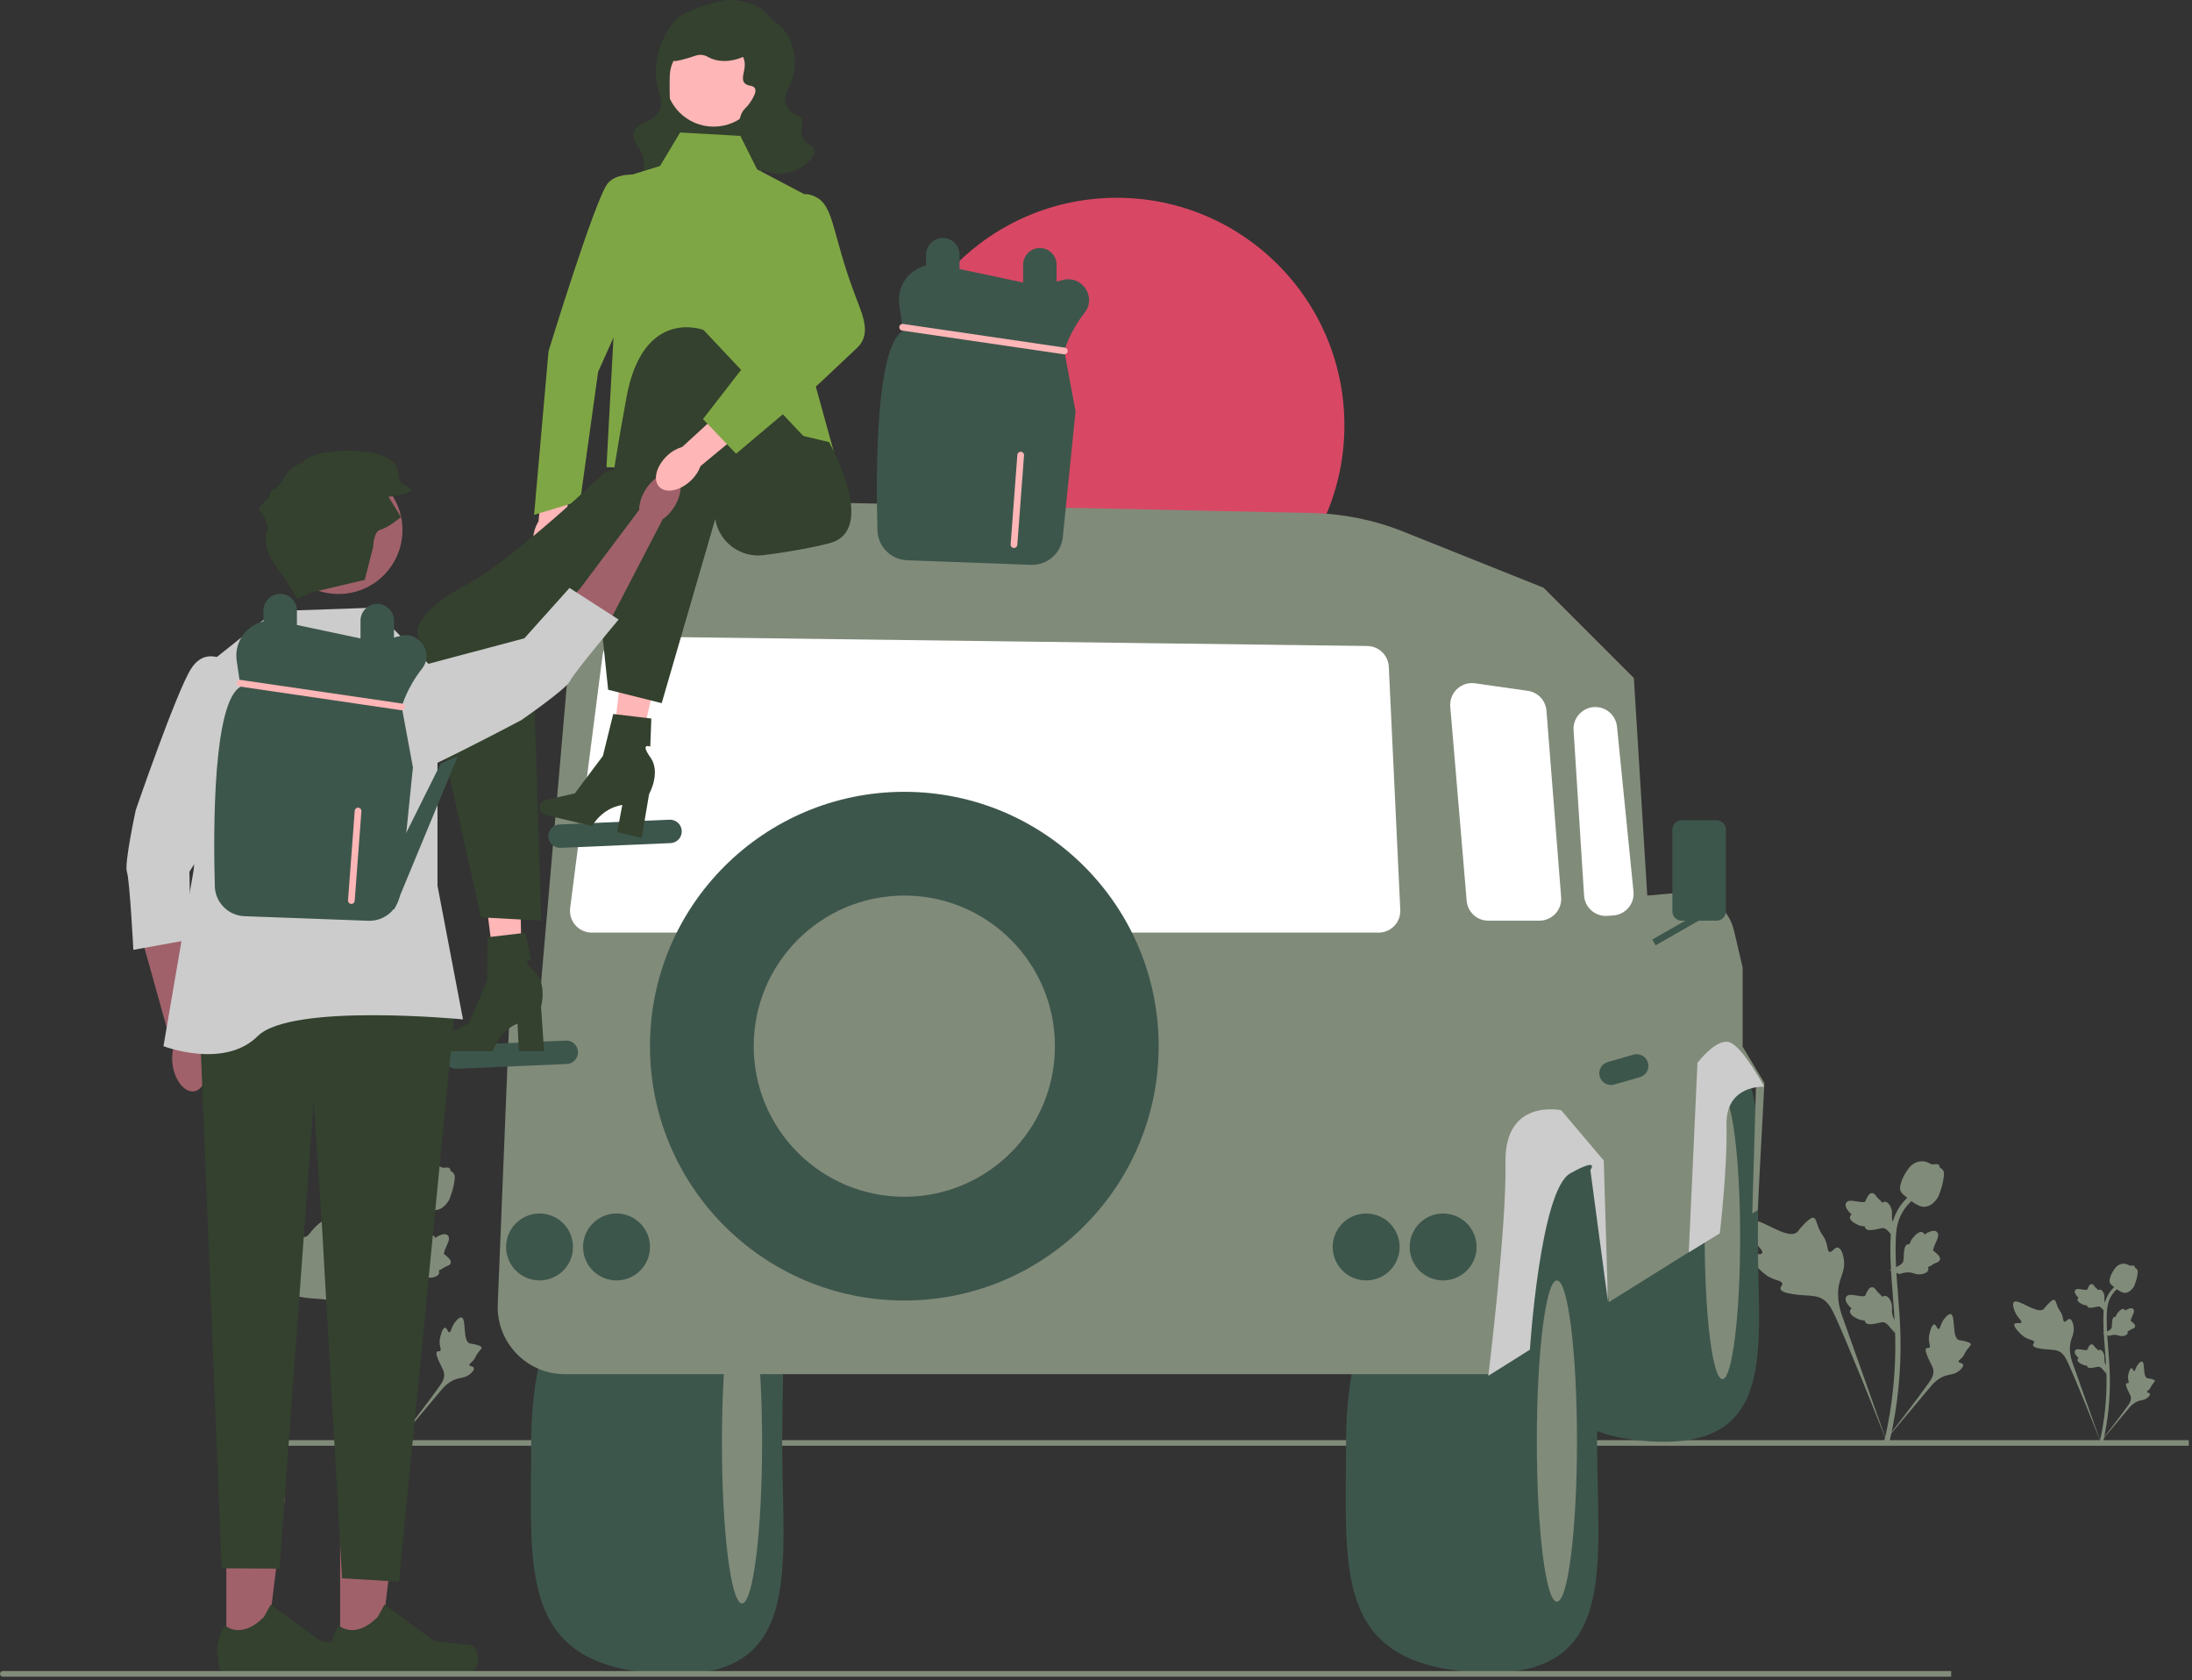 <svg width="655" height="502" viewBox="0 0 655 502" fill="none" xmlns="http://www.w3.org/2000/svg">
<rect x="0" y="0" width="655" height="502" fill="#333333" stroke="none"/>
<g clip-path="url(#clip0_61_13)">
<path d="M523.356 375.14C523.882 374.252 526.159 375.203 526.578 374.397C526.995 373.595 524.879 372.372 523.67 369.578C523.452 369.074 522.079 365.9 523.096 364.92C525.023 363.064 533.843 370.726 536.93 368.218C537.607 367.668 538.08 366.57 540.131 364.786C540.946 364.076 541.439 363.756 541.917 363.875C542.594 364.044 542.648 364.951 543.374 366.733C544.463 369.406 545.107 369.244 545.742 371.377C546.213 372.96 546.105 373.88 546.659 374.059C547.444 374.313 548.166 372.634 549.16 372.784C550.174 372.938 550.788 374.893 550.981 376.357C551.345 379.103 550.336 380.916 549.777 382.822C549.169 384.893 548.809 388.043 550.212 392.502L564.1 431.631C561.034 423.602 552.156 401.592 548.426 393.413C547.349 391.052 546.16 388.657 543.718 387.711C541.368 386.801 538.14 387.345 534.024 386.353C533.544 386.237 532.21 385.898 532.042 385.114C531.903 384.465 532.688 384.103 532.567 383.495C532.405 382.681 530.863 382.671 528.967 381.731C527.63 381.068 526.797 380.279 526.081 379.601C525.865 379.397 522.655 376.321 523.356 375.14H523.356Z" fill="#818B7A"/>
<path d="M577.995 395.739C578.582 395.741 578.773 397.133 579.289 397.106C579.803 397.079 579.793 395.688 580.815 394.289C581 394.037 582.161 392.446 582.936 392.663C584.403 393.073 583.187 399.613 585.308 400.404C585.774 400.578 586.45 400.493 587.917 400.985C588.5 401.181 588.8 401.33 588.879 401.599C588.991 401.98 588.562 402.268 587.897 403.139C586.899 404.444 587.164 404.714 586.301 405.641C585.66 406.328 585.177 406.541 585.249 406.865C585.351 407.323 586.383 407.193 586.596 407.724C586.813 408.267 586.031 409.132 585.368 409.649C584.125 410.62 582.944 410.648 581.848 410.923C580.656 411.223 579.006 411.955 577.222 413.93L562.024 432.036C565.081 428.215 573.322 417.507 576.26 413.316C577.108 412.106 577.94 410.832 577.7 409.361C577.468 407.944 576.27 406.517 575.569 404.211C575.488 403.941 575.269 403.189 575.606 402.88C575.884 402.625 576.288 402.905 576.552 402.671C576.905 402.357 576.465 401.596 576.379 400.395C576.319 399.547 576.465 398.911 576.591 398.364C576.629 398.199 577.213 395.736 577.995 395.739V395.739Z" fill="#818B7A"/>
<path d="M566.275 398.37L566.629 395.21L566.467 394.971C565.719 393.863 565.337 392.782 565.333 391.755C565.332 391.592 565.34 391.428 565.347 391.262C565.378 390.603 565.416 389.784 564.989 388.829C564.749 388.296 564.076 387.063 563.065 387.216C562.792 387.254 562.587 387.379 562.43 387.526C562.407 387.489 562.384 387.453 562.358 387.413C562.043 386.932 561.794 386.726 561.554 386.528C561.369 386.375 561.178 386.218 560.879 385.846C560.748 385.683 560.646 385.539 560.56 385.419C560.298 385.054 559.956 384.619 559.354 384.627C558.71 384.658 558.373 385.19 558.149 385.542C557.75 386.171 557.569 386.624 557.45 386.925C557.406 387.034 557.357 387.158 557.331 387.196C557.124 387.501 555.437 387.216 554.802 387.112C553.375 386.874 552.14 386.668 551.631 387.568C551.266 388.212 551.537 389.064 552.46 390.167C552.748 390.51 553.054 390.771 553.325 390.975C553.1 391.109 552.899 391.315 552.817 391.639C552.625 392.405 553.283 393.172 554.773 393.923C555.143 394.11 555.641 394.361 556.339 394.481C556.668 394.538 556.964 394.551 557.217 394.559C557.222 394.705 557.257 394.864 557.346 395.027C557.608 395.508 558.152 395.737 558.973 395.682C559.876 395.634 560.62 395.462 561.276 395.311C561.849 395.18 562.342 395.068 562.73 395.094C563.449 395.152 564.002 395.727 564.652 396.474L566.275 398.37V398.37Z" fill="#818B7A"/>
<path d="M564.633 379.558L567.599 380.702L567.872 380.606C569.133 380.163 570.276 380.068 571.271 380.324C571.429 380.365 571.585 380.414 571.744 380.463C572.373 380.66 573.156 380.905 574.188 380.734C574.764 380.637 576.127 380.299 576.236 379.282C576.268 379.009 576.2 378.778 576.098 378.59C576.139 378.577 576.18 378.563 576.225 378.549C576.77 378.366 577.032 378.177 577.285 377.995C577.479 377.855 577.68 377.71 578.116 377.516C578.307 377.43 578.472 377.368 578.61 377.315C579.029 377.154 579.536 376.934 579.682 376.349C579.816 375.719 579.386 375.257 579.102 374.952C578.595 374.406 578.203 374.117 577.942 373.925C577.847 373.855 577.74 373.775 577.71 373.741C577.467 373.463 578.171 371.904 578.432 371.316C579.025 369.996 579.537 368.853 578.796 368.133C578.265 367.617 577.373 367.663 576.072 368.276C575.667 368.467 575.337 368.697 575.07 368.907C574.998 368.656 574.85 368.409 574.557 368.248C573.865 367.868 572.956 368.31 571.852 369.56C571.577 369.871 571.208 370.289 570.915 370.934C570.777 371.237 570.688 371.52 570.617 371.763C570.474 371.731 570.312 371.724 570.131 371.769C569.6 371.9 569.24 372.369 569.085 373.177C568.902 374.062 568.88 374.826 568.86 375.498C568.841 376.086 568.824 376.592 568.7 376.96C568.462 377.64 567.765 378.03 566.879 378.469L564.633 379.558L564.633 379.558Z" fill="#818B7A"/>
<path d="M566.275 370.25L566.629 367.09L566.467 366.851C565.719 365.743 565.337 364.661 565.333 363.635C565.332 363.471 565.34 363.308 565.347 363.142C565.378 362.483 565.416 361.663 564.989 360.708C564.749 360.176 564.076 358.943 563.065 359.096C562.792 359.134 562.587 359.259 562.43 359.405C562.407 359.369 562.384 359.332 562.358 359.293C562.043 358.812 561.794 358.606 561.554 358.408C561.369 358.255 561.178 358.098 560.879 357.726C560.748 357.563 560.646 357.419 560.56 357.299C560.298 356.934 559.956 356.499 559.354 356.507C558.71 356.537 558.373 357.07 558.149 357.422C557.75 358.051 557.569 358.504 557.45 358.804C557.406 358.914 557.357 359.038 557.331 359.076C557.124 359.381 555.437 359.096 554.802 358.992C553.375 358.754 552.14 358.548 551.631 359.448C551.266 360.092 551.537 360.943 552.46 362.046C552.748 362.39 553.054 362.65 553.325 362.855C553.1 362.989 552.899 363.195 552.817 363.519C552.625 364.284 553.283 365.052 554.773 365.802C555.143 365.99 555.641 366.24 556.339 366.361C556.668 366.417 556.964 366.431 557.217 366.439C557.222 366.585 557.257 366.744 557.346 366.907C557.608 367.388 558.152 367.616 558.973 367.562C559.876 367.514 560.62 367.342 561.276 367.191C561.849 367.06 562.342 366.948 562.73 366.974C563.449 367.032 564.002 367.607 564.652 368.353L566.275 370.25V370.25Z" fill="#818B7A"/>
<path d="M563.042 431.58L563.704 431.165L563.864 430.4L563.704 431.165L564.476 431.253C564.488 431.182 564.53 431.017 564.593 430.759C564.939 429.346 565.992 425.047 566.871 418.276C567.485 413.55 567.832 408.691 567.903 403.832C567.975 398.965 567.745 395.281 567.56 392.319C567.42 390.086 567.251 387.959 567.085 385.887C566.642 380.352 566.225 375.124 566.536 369.336C566.604 368.044 566.748 365.354 568.32 362.492C569.231 360.832 570.487 359.358 572.052 358.113L571.079 356.89C569.351 358.266 567.962 359.898 566.95 361.741C565.208 364.915 565.05 367.845 564.975 369.253C564.659 375.144 565.081 380.423 565.528 386.011C565.693 388.075 565.862 390.193 566.001 392.417C566.184 395.351 566.412 399.003 566.341 403.807C566.271 408.608 565.928 413.408 565.323 418.075C564.455 424.76 563.416 428.995 563.075 430.387C562.894 431.13 562.856 431.285 563.042 431.58H563.042Z" fill="#818B7A"/>
<path d="M574.918 360.595C574.982 360.595 575.046 360.594 575.112 360.589C576.442 360.518 577.674 359.721 578.774 358.223C579.29 357.518 579.554 356.714 580.08 355.111C580.162 354.864 580.558 353.61 580.8 351.884C580.957 350.757 580.938 350.285 580.714 349.869C580.466 349.405 580.065 349.082 579.613 348.863C579.633 348.714 579.617 348.56 579.552 348.403C579.286 347.751 578.578 347.837 578.195 347.878C578.002 347.902 577.76 347.934 577.499 347.921C577.088 347.901 576.868 347.779 576.534 347.596C576.214 347.42 575.817 347.202 575.227 347.082C574.065 346.839 573.091 347.168 572.769 347.277C571.08 347.84 570.247 349.153 569.283 350.674C569.09 350.979 568.431 352.09 567.995 353.613C567.681 354.711 567.725 355.199 567.82 355.562C568.012 356.308 568.466 356.736 569.618 357.678C570.822 358.666 571.426 359.16 571.945 359.46C573.152 360.158 573.911 360.595 574.918 360.595V360.595Z" fill="#818B7A"/>
<path d="M78.355 376.14C78.882 375.252 81.159 376.203 81.578 375.397C81.995 374.595 79.879 373.372 78.67 370.578C78.452 370.074 77.079 366.9 78.096 365.92C80.023 364.064 88.843 371.726 91.93 369.218C92.607 368.668 93.08 367.57 95.13 365.786C95.946 365.076 96.439 364.756 96.916 364.875C97.594 365.044 97.647 365.951 98.374 367.733C99.463 370.406 100.107 370.244 100.741 372.377C101.212 373.96 101.105 374.88 101.659 375.059C102.444 375.313 103.166 373.634 104.16 373.784C105.174 373.938 105.787 375.893 105.981 377.357C106.345 380.103 105.336 381.916 104.777 383.822C104.169 385.893 103.809 389.043 105.212 393.502L119.1 432.631C116.034 424.602 107.156 402.592 103.426 394.413C102.349 392.052 101.16 389.657 98.718 388.711C96.368 387.801 93.139 388.345 89.024 387.353C88.543 387.237 87.21 386.898 87.042 386.114C86.903 385.465 87.687 385.103 87.567 384.495C87.405 383.681 85.862 383.671 83.966 382.731C82.63 382.068 81.797 381.279 81.08 380.601C80.865 380.397 77.655 377.321 78.355 376.14V376.14Z" fill="#818B7A"/>
<path d="M132.995 396.739C133.582 396.741 133.773 398.133 134.289 398.106C134.803 398.079 134.793 396.688 135.815 395.289C135.999 395.037 137.161 393.446 137.935 393.663C139.403 394.073 138.187 400.613 140.308 401.404C140.774 401.578 141.449 401.493 142.916 401.985C143.5 402.181 143.799 402.33 143.879 402.599C143.991 402.98 143.562 403.268 142.896 404.139C141.899 405.444 142.164 405.714 141.3 406.641C140.659 407.328 140.177 407.541 140.249 407.865C140.35 408.323 141.383 408.193 141.596 408.724C141.813 409.267 141.031 410.132 140.368 410.649C139.125 411.62 137.944 411.648 136.848 411.923C135.656 412.223 134.006 412.955 132.222 414.93L117.024 433.036C120.08 429.215 128.322 418.507 131.26 414.316C132.108 413.106 132.94 411.832 132.7 410.361C132.468 408.944 131.27 407.517 130.569 405.211C130.487 404.941 130.269 404.189 130.606 403.88C130.884 403.625 131.288 403.905 131.551 403.671C131.905 403.357 131.464 402.596 131.379 401.395C131.318 400.547 131.465 399.911 131.591 399.364C131.629 399.199 132.212 396.736 132.995 396.739V396.739Z" fill="#818B7A"/>
<path d="M121.274 399.37L121.628 396.21L121.467 395.971C120.718 394.863 120.337 393.782 120.332 392.755C120.332 392.592 120.339 392.428 120.347 392.262C120.377 391.603 120.416 390.784 119.988 389.829C119.749 389.296 119.076 388.063 118.065 388.216C117.792 388.254 117.586 388.379 117.43 388.526C117.407 388.489 117.383 388.453 117.358 388.413C117.043 387.932 116.794 387.726 116.553 387.528C116.369 387.375 116.178 387.218 115.879 386.846C115.748 386.683 115.646 386.539 115.56 386.419C115.298 386.054 114.956 385.619 114.354 385.627C113.71 385.658 113.372 386.19 113.149 386.542C112.75 387.171 112.569 387.624 112.45 387.925C112.406 388.034 112.356 388.158 112.331 388.196C112.124 388.501 110.437 388.216 109.802 388.112C108.375 387.874 107.14 387.668 106.631 388.568C106.266 389.212 106.537 390.064 107.46 391.167C107.748 391.51 108.053 391.771 108.325 391.975C108.1 392.109 107.899 392.315 107.817 392.639C107.625 393.405 108.283 394.172 109.773 394.923C110.143 395.11 110.641 395.361 111.339 395.481C111.668 395.538 111.964 395.551 112.217 395.559C112.222 395.705 112.257 395.864 112.346 396.027C112.607 396.508 113.152 396.737 113.973 396.682C114.876 396.634 115.62 396.462 116.276 396.311C116.849 396.18 117.342 396.068 117.73 396.094C118.448 396.152 119.002 396.727 119.652 397.474L121.274 399.37V399.37Z" fill="#818B7A"/>
<path d="M119.633 380.558L122.599 381.702L122.872 381.606C124.133 381.163 125.276 381.068 126.27 381.324C126.429 381.365 126.584 381.414 126.743 381.463C127.373 381.66 128.156 381.905 129.188 381.734C129.764 381.637 131.127 381.299 131.236 380.282C131.268 380.009 131.199 379.778 131.097 379.59C131.139 379.577 131.18 379.563 131.225 379.549C131.77 379.366 132.032 379.177 132.285 378.995C132.479 378.855 132.68 378.71 133.116 378.516C133.307 378.43 133.471 378.368 133.61 378.315C134.029 378.154 134.536 377.934 134.682 377.349C134.815 376.719 134.386 376.257 134.102 375.952C133.595 375.406 133.202 375.117 132.942 374.925C132.847 374.855 132.74 374.775 132.709 374.741C132.467 374.463 133.171 372.904 133.432 372.316C134.024 370.996 134.537 369.853 133.795 369.133C133.265 368.617 132.373 368.663 131.072 369.276C130.667 369.467 130.337 369.697 130.07 369.907C129.997 369.656 129.849 369.409 129.557 369.248C128.865 368.868 127.956 369.31 126.852 370.56C126.576 370.871 126.208 371.289 125.915 371.934C125.777 372.237 125.688 372.52 125.617 372.763C125.474 372.731 125.311 372.724 125.131 372.769C124.6 372.9 124.24 373.369 124.085 374.177C123.902 375.062 123.88 375.826 123.859 376.498C123.841 377.086 123.824 377.592 123.7 377.96C123.462 378.64 122.765 379.03 121.879 379.469L119.633 380.558L119.633 380.558Z" fill="#818B7A"/>
<path d="M121.274 371.25L121.628 368.09L121.467 367.851C120.718 366.743 120.337 365.661 120.332 364.635C120.332 364.471 120.339 364.308 120.347 364.142C120.377 363.483 120.416 362.663 119.988 361.708C119.749 361.176 119.076 359.943 118.065 360.096C117.792 360.134 117.586 360.259 117.43 360.405C117.407 360.369 117.383 360.332 117.358 360.293C117.043 359.812 116.794 359.606 116.553 359.408C116.369 359.255 116.178 359.098 115.879 358.726C115.748 358.563 115.646 358.419 115.56 358.299C115.298 357.934 114.956 357.499 114.354 357.507C113.71 357.537 113.372 358.07 113.149 358.422C112.75 359.051 112.569 359.504 112.45 359.804C112.406 359.914 112.356 360.038 112.331 360.076C112.124 360.381 110.437 360.096 109.802 359.992C108.375 359.754 107.14 359.548 106.631 360.448C106.266 361.092 106.537 361.943 107.46 363.046C107.748 363.39 108.053 363.65 108.325 363.855C108.1 363.989 107.899 364.195 107.817 364.519C107.625 365.284 108.283 366.052 109.773 366.802C110.143 366.99 110.641 367.24 111.339 367.361C111.668 367.417 111.964 367.431 112.217 367.439C112.222 367.585 112.257 367.744 112.346 367.907C112.607 368.388 113.152 368.616 113.973 368.562C114.876 368.514 115.62 368.342 116.276 368.191C116.849 368.06 117.342 367.948 117.73 367.974C118.448 368.032 119.002 368.607 119.652 369.353L121.274 371.25V371.25Z" fill="#818B7A"/>
<path d="M118.042 432.58L118.704 432.165L118.864 431.4L118.704 432.165L119.476 432.253C119.488 432.182 119.53 432.017 119.593 431.759C119.939 430.346 120.992 426.047 121.871 419.276C122.485 414.55 122.832 409.691 122.903 404.832C122.975 399.965 122.745 396.281 122.56 393.319C122.42 391.086 122.251 388.959 122.085 386.887C121.642 381.352 121.225 376.124 121.536 370.336C121.604 369.044 121.748 366.354 123.32 363.492C124.231 361.832 125.487 360.358 127.052 359.113L126.079 357.89C124.351 359.266 122.962 360.898 121.95 362.741C120.208 365.915 120.05 368.845 119.975 370.253C119.659 376.144 120.081 381.423 120.528 387.011C120.693 389.075 120.862 391.193 121.001 393.417C121.184 396.351 121.412 400.003 121.341 404.807C121.271 409.608 120.928 414.408 120.323 419.075C119.455 425.76 118.416 429.995 118.075 431.387C117.894 432.13 117.856 432.285 118.042 432.58V432.58Z" fill="#818B7A"/>
<path d="M129.917 361.595C129.981 361.595 130.046 361.594 130.112 361.589C131.442 361.518 132.674 360.721 133.774 359.223C134.29 358.518 134.554 357.714 135.08 356.111C135.162 355.864 135.558 354.61 135.799 352.884C135.957 351.757 135.937 351.285 135.714 350.869C135.466 350.405 135.065 350.082 134.613 349.863C134.633 349.714 134.617 349.56 134.552 349.403C134.286 348.751 133.578 348.837 133.195 348.878C133.001 348.902 132.76 348.934 132.499 348.921C132.088 348.901 131.868 348.779 131.534 348.596C131.214 348.42 130.817 348.202 130.227 348.082C129.064 347.839 128.09 348.168 127.769 348.277C126.08 348.84 125.247 350.153 124.282 351.674C124.09 351.979 123.43 353.09 122.995 354.613C122.68 355.711 122.725 356.199 122.819 356.562C123.012 357.308 123.465 357.736 124.618 358.678C125.822 359.666 126.426 360.16 126.945 360.46C128.152 361.158 128.91 361.595 129.917 361.595V361.595Z" fill="#818B7A"/>
<path d="M333.725 195.1C296.169 195.1 265.725 164.656 265.725 127.1C265.725 89.545 296.169 59.1 333.725 59.1C371.28 59.1 401.725 89.545 401.725 127.1C401.725 164.656 371.28 195.1 333.725 195.1Z" fill="#D84864"/>
<path d="M71 431.164C71 431.628 71.376 432.004 71.84 432.004H654.04V430.324H71.84C71.376 430.324 71 430.701 71 431.164V431.164Z" fill="#818B7A"/>
<path d="M158.725 431.1C158.725 469.208 154.725 497.1 196.225 500.1C240.788 503.322 233.725 469.208 233.725 431.1C233.725 392.993 239.725 355.1 196.225 362.1C175.777 365.391 158.725 392.993 158.725 431.1Z" fill="#3D564C"/>
<path d="M221.725 479.1C218.411 479.1 215.725 457.61 215.725 431.1C215.725 404.591 218.411 383.1 221.725 383.1C225.038 383.1 227.725 404.591 227.725 431.1C227.725 457.61 225.038 479.1 221.725 479.1Z" fill="#818B7A"/>
<path d="M459.087 369.734C459.087 403.363 455.557 427.978 492.18 430.625C531.506 433.468 525.273 403.363 525.273 369.734C525.273 336.105 530.568 302.665 492.18 308.843C474.135 311.746 459.087 336.105 459.087 369.734Z" fill="#3D564C"/>
<path d="M514.683 412.093C511.759 412.093 509.388 393.128 509.388 369.734C509.388 346.34 511.759 327.375 514.683 327.375C517.607 327.375 519.978 346.34 519.978 369.734C519.978 393.128 517.607 412.093 514.683 412.093Z" fill="#818B7A"/>
<path d="M402.225 430.6C402.225 468.708 398.225 496.6 439.725 499.6C484.288 502.822 477.225 468.708 477.225 430.6C477.225 392.493 483.225 354.6 439.725 361.6C419.277 364.891 402.225 392.493 402.225 430.6Z" fill="#3D564C"/>
<path d="M465.225 478.6C461.911 478.6 459.225 457.11 459.225 430.6C459.225 404.091 461.911 382.6 465.225 382.6C468.538 382.6 471.225 404.091 471.225 430.6C471.225 457.11 468.538 478.6 465.225 478.6Z" fill="#818B7A"/>
<path d="M520.725 289.1V312.754L527.225 323.6L525.225 361.6L523.607 362.6L524.725 324.1C513.332 319.859 509.606 327.672 510.725 343.1L512.725 369.1L480.725 389.1L476.725 348.1L461.725 341.1L445.225 410.6H168.776C157.381 410.6 148.274 401.118 148.736 389.731L152.225 303.6L161.638 294.187L170.358 193.322C172.533 168.169 193.862 149.024 219.103 149.568L392.037 153.295C401.419 153.497 410.688 155.386 419.401 158.871L461.225 175.6L488.221 202.597L492.225 267.6L502.432 266.713C509.775 266.074 516.472 270.927 518.151 278.103L520.725 289.1H520.725Z" fill="#818B7A"/>
<path d="M431.225 382.6C425.702 382.6 421.225 378.123 421.225 372.6C421.225 367.078 425.702 362.6 431.225 362.6C436.747 362.6 441.225 367.078 441.225 372.6C441.225 378.123 436.747 382.6 431.225 382.6Z" fill="#3D564C"/>
<path d="M408.225 382.6C402.702 382.6 398.225 378.123 398.225 372.6C398.225 367.078 402.702 362.6 408.225 362.6C413.747 362.6 418.225 367.078 418.225 372.6C418.225 378.123 413.747 382.6 408.225 382.6Z" fill="#3D564C"/>
<path d="M184.225 382.6C178.702 382.6 174.225 378.123 174.225 372.6C174.225 367.078 178.702 362.6 184.225 362.6C189.747 362.6 194.225 367.078 194.225 372.6C194.225 378.123 189.747 382.6 184.225 382.6Z" fill="#3D564C"/>
<path d="M161.225 382.6C155.702 382.6 151.225 378.123 151.225 372.6C151.225 367.078 155.702 362.6 161.225 362.6C166.747 362.6 171.225 367.078 171.225 372.6C171.225 378.123 166.747 382.6 161.225 382.6Z" fill="#3D564C"/>
<path d="M176.83 278.672H411.924C413.721 278.672 415.394 277.956 416.634 276.655C417.875 275.354 418.511 273.649 418.426 271.854L414.992 199.229C414.829 195.796 412.009 193.071 408.573 193.027L186.588 190.17C183.311 190.138 180.468 192.569 180.047 195.851L170.373 271.334C170.135 273.188 170.707 275.057 171.942 276.462C173.178 277.866 174.96 278.672 176.83 278.672H176.83Z" fill="white"/>
<path d="M444.748 275.1H460.002C461.812 275.1 463.554 274.339 464.782 273.01C466.011 271.68 466.634 269.884 466.492 268.079L462.101 212.358C461.86 209.299 459.57 206.858 456.532 206.425L440.77 204.173C438.796 203.892 436.831 204.514 435.38 205.884C433.93 207.254 433.194 209.179 433.362 211.166L438.261 269.139C438.548 272.537 441.337 275.1 444.748 275.1V275.1Z" fill="white"/>
<path d="M479.827 273.684C479.985 273.684 480.144 273.679 480.302 273.668L482.093 273.54C483.862 273.413 485.466 272.597 486.609 271.24C487.752 269.883 488.283 268.164 488.107 266.398L483.18 217.125C482.888 214.208 480.665 211.834 477.772 211.351C475.801 211.02 473.82 211.602 472.338 212.942C470.856 214.28 470.079 216.191 470.205 218.184L473.342 267.587C473.453 269.332 474.239 270.927 475.556 272.077C476.753 273.123 478.255 273.684 479.827 273.684L479.827 273.684Z" fill="white"/>
<path d="M504.631 374.214L507.225 317.601C507.225 317.601 513.225 309.601 517.225 311.601C521.225 313.601 527.166 324.723 527.166 324.723C527.166 324.723 515.572 323.963 515.898 336.282C516.225 348.601 513.912 368.53 513.912 368.53L504.631 374.214V374.214Z" fill="#CCCCCC"/>
<path d="M480.481 389.006L479.225 346.77L466.504 331.746C466.504 331.746 449.504 328.073 449.864 347.337C450.225 366.6 444.725 411.1 444.725 411.1L457.156 403.293C457.156 403.293 460.225 355.6 469.225 350.6C478.225 345.6 475.225 349.6 475.225 349.6L480.481 389.006H480.481Z" fill="#CCCCCC"/>
<path d="M493.729 280.732L503.584 275.1H502.508C500.971 275.1 499.725 273.854 499.725 272.317V247.884C499.725 246.347 500.971 245.1 502.508 245.1H512.941C514.479 245.1 515.725 246.347 515.725 247.884V272.317C515.725 273.854 514.479 275.1 512.941 275.1H507.615L494.721 282.469L493.729 280.732V280.732Z" fill="#3D564C"/>
<path d="M480.413 317.342L488.102 315.131C489.959 314.597 491.898 315.67 492.433 317.528C492.967 319.385 491.894 321.324 490.036 321.859L482.348 324.07C480.49 324.604 478.551 323.531 478.017 321.673C477.483 319.815 478.556 317.876 480.413 317.342Z" fill="#3D564C"/>
<path d="M167.196 246.35L200.07 244.931C202.001 244.848 203.634 246.346 203.718 248.277C203.801 250.208 202.303 251.841 200.372 251.925L167.498 253.344C165.566 253.427 163.933 251.929 163.85 249.998C163.767 248.067 165.265 246.434 167.196 246.35Z" fill="#3D564C"/>
<path d="M136.196 312.35L169.07 310.931C171.001 310.848 172.634 312.346 172.718 314.277C172.801 316.208 171.303 317.841 169.372 317.925L136.498 319.344C134.566 319.427 132.933 317.929 132.85 315.998C132.767 314.067 134.264 312.434 136.196 312.35Z" fill="#3D564C"/>
<path d="M270.225 388.6C228.251 388.6 194.225 354.574 194.225 312.6C194.225 270.627 228.251 236.6 270.225 236.6C312.198 236.6 346.225 270.627 346.225 312.6C346.225 354.574 312.198 388.6 270.225 388.6Z" fill="#3D564C"/>
<path d="M270.225 357.6C245.372 357.6 225.225 337.453 225.225 312.6C225.225 287.748 245.372 267.6 270.225 267.6C295.077 267.6 315.225 287.748 315.225 312.6C315.225 337.453 295.077 357.6 270.225 357.6Z" fill="#818B7A"/>
<path d="M169.533 161.667C169.151 166.103 166.552 169.502 163.729 169.258C160.905 169.014 158.927 165.221 159.311 160.783C159.439 159.008 159.991 157.29 160.92 155.772L162.778 136.995L171.571 138.055L168.806 156.453C169.461 158.108 169.711 159.896 169.533 161.667L169.533 161.667Z" fill="#FFB6B6"/>
<path d="M194.982 52.974C194.982 52.974 185.28 50.242 181.551 54.869C177.821 59.495 163.911 104.932 163.911 104.932L159.592 153.834L173.365 149.666L178.725 111.1L187.725 91.1L194.982 52.974V52.974Z" fill="#7FA644"/>
<path d="M198.149 23.558H227.717V51.596H198.149V23.558Z" fill="#33412E"/>
<path d="M213.246 37.843C205.284 37.843 198.829 31.388 198.829 23.426C198.829 15.464 205.284 9.01 213.246 9.01C221.208 9.01 227.662 15.464 227.662 23.426C227.662 31.388 221.208 37.843 213.246 37.843Z" fill="#FFB6B6"/>
<path d="M220.07 0.107C229.284 1.534 228.845 4.957 231.795 6.735C236.993 9.866 239.044 18.908 236.299 24.875C235.565 26.47 234.019 28.645 234.769 30.993C235.345 32.795 237.006 33.859 237.318 34.051C239.871 35.628 238.204 33.753 239.357 35.071C240.631 36.526 238.658 38.582 239.867 41.189C240.939 43.499 243.149 43.304 243.436 44.757C243.93 47.259 238.257 52.29 232.22 51.894C226.845 51.542 222.852 46.998 221.515 42.718C220.619 39.851 220.233 34.92 222.534 32.522C222.857 32.186 223.74 31.372 224.573 29.973C225.233 28.867 226.102 27.41 225.593 26.405C225.051 25.334 223.513 25.897 222.534 24.875C221.206 23.489 222.784 21.148 222.534 18.758C222.111 14.711 216.377 9.844 210.299 10.601C203.404 11.46 200.875 18.958 200.613 19.777C200.071 21.476 200.082 23.119 200.103 26.405C200.134 31.12 200.154 34.076 201.633 37.11C203.76 41.474 206.47 41.003 207.24 44.247C208.442 49.306 202.789 54.386 202.143 54.953C197.349 59.155 190.109 60.419 188.888 58.522C187.788 56.812 192.617 54.152 192.457 48.836C192.318 44.228 188.589 42.824 189.398 39.659C190.288 36.176 195.038 36.971 197.045 33.032C198.918 29.355 195.466 27.316 196.025 19.777C196.143 18.183 196.644 13.606 199.594 9.072C200.893 7.074 202.215 5.042 204.692 3.974C207.465 2.777 215.196 -0.647 220.07 0.107V0.107Z" fill="#33412E"/>
<path d="M226.187 12.852C225.813 16.009 221.073 17.556 219.05 17.95C218.193 18.117 215.299 18.681 212.423 17.44C211.36 16.982 210.973 16.567 209.874 16.421C208.386 16.223 207.637 16.789 205.286 17.44C202.671 18.165 201.364 18.528 200.698 17.95C199.608 17.006 200.445 13.918 201.717 11.833C204.07 7.976 208.375 6.782 210.384 6.225C212.678 5.589 217.334 4.297 221.599 6.735C222.169 7.061 226.567 9.645 226.187 12.852V12.852Z" fill="#33412E"/>
<path d="M156.012 296.498L148.654 296.672L144.552 263.615L155.411 263.358L156.012 296.498Z" fill="#FFB6B6"/>
<path d="M130.767 311.85C130.767 313.093 131.649 314.1 132.737 314.1H147.342C147.342 314.1 148.78 308.323 154.64 305.837L155.044 314.1H162.579L161.666 300.812C161.666 300.812 163.681 293.703 159.496 290.069C155.31 286.435 158.7 286.941 158.7 286.941L157.053 278.717L145.668 280.056L145.584 292.966L140.059 305.781L131.955 309.784C131.234 310.14 130.767 310.952 130.767 311.85L130.767 311.85H130.767Z" fill="#33412E"/>
<path d="M189.466 231.751L182.27 230.202L185.999 197.1L196.618 199.386L189.466 231.751Z" fill="#FFB6B6"/>
<path d="M161.334 240.785C161.044 241.994 161.667 243.179 162.725 243.433L176.927 246.843C176.927 246.843 179.673 241.561 185.952 240.511L184.416 248.641L191.742 250.4L193.956 237.266C193.956 237.266 197.576 230.824 194.354 226.313C191.132 221.802 194.311 223.086 194.311 223.086L194.629 214.704L183.246 213.348L180.151 225.882L171.787 237.053L162.972 239.053C162.188 239.232 161.544 239.912 161.334 240.785H161.334V240.785Z" fill="#33412E"/>
<path d="M203.225 39.6L221.225 40.6L226.225 50.6L245.225 60.6L242.225 109.911L249.08 134.714L248.225 141.6L181.225 139.6L185.225 65.6L184.225 53.6L197.225 49.6L203.225 39.6Z" fill="#7FA644"/>
<path d="M247.725 132.1C247.725 132.1 262.725 158.604 247.725 162.352C241.052 164.02 233.983 165.143 228.191 165.877C221.257 166.755 214.874 161.995 213.725 155.1L197.725 210.1L181.725 206.1L178.725 177.471L159.284 196.911L161.725 275.1L143.725 274.1L124.725 189.1C124.725 189.1 123.725 183.1 138.725 175.1C153.725 167.1 180.725 141.1 180.725 141.1L226.725 127.1L247.725 132.1V132.1Z" fill="#33412E"/>
<path d="M216.225 149.6L242.225 132.6L210.225 98.6C210.225 98.6 192.225 91.6 187.225 118.6C182.225 145.6 179.225 169.6 179.225 169.6L216.225 149.6Z" fill="#33412E"/>
<path d="M269.87 98.849L268.73 91.1C267.9 85.454 271.645 80.526 276.725 79.313V76.1C276.725 73.339 278.963 71.1 281.725 71.1C284.486 71.1 286.725 73.339 286.725 76.1V80.385L305.725 84.416V79.1C305.725 76.339 307.963 74.1 310.725 74.1C313.486 74.1 315.725 76.339 315.725 79.1V84.152L317.614 83.659C323.255 82.188 327.711 88.66 324.202 93.316C324.157 93.376 324.111 93.436 324.064 93.496C319.381 99.518 318.042 104.87 318.042 104.87L321.388 122.935L317.578 160.493C317.087 165.333 312.92 168.96 308.058 168.78L271.065 167.41C266.207 167.23 262.318 163.313 262.185 158.453C261.714 141.142 261.66 103.467 269.87 98.849V98.849Z" fill="#3D564C"/>
<path d="M302.989 163.745C303.508 163.745 303.946 163.345 303.985 162.819L305.993 136.057C306.034 135.506 305.621 135.026 305.07 134.985C304.524 134.942 304.04 135.356 303.999 135.907L301.991 162.67C301.95 163.221 302.363 163.701 302.914 163.742C302.939 163.744 302.964 163.745 302.989 163.745V163.745Z" fill="#FFB6B6"/>
<path d="M318.044 105.87C318.532 105.87 318.959 105.513 319.032 105.015C319.112 104.469 318.734 103.961 318.188 103.881L269.859 96.798C269.312 96.719 268.804 97.096 268.724 97.642C268.644 98.189 269.022 98.697 269.569 98.777L317.898 105.86C317.947 105.867 317.996 105.87 318.044 105.87V105.87Z" fill="#FFB6B6"/>
<path d="M601.943 395.616C602.28 395.048 603.738 395.657 604.006 395.141C604.273 394.627 602.918 393.845 602.145 392.056C602.005 391.734 601.126 389.702 601.777 389.075C603.011 387.886 608.656 392.791 610.632 391.186C611.066 390.834 611.369 390.131 612.681 388.989C613.203 388.535 613.519 388.33 613.824 388.406C614.258 388.514 614.292 389.094 614.757 390.235C615.454 391.946 615.866 391.843 616.273 393.208C616.574 394.221 616.505 394.81 616.86 394.925C617.362 395.087 617.824 394.013 618.461 394.109C619.11 394.207 619.503 395.458 619.627 396.395C619.859 398.154 619.214 399.314 618.856 400.534C618.467 401.86 618.236 403.876 619.134 406.73L628.024 431.777C626.061 426.637 620.379 412.549 617.991 407.313C617.302 405.802 616.54 404.269 614.978 403.664C613.473 403.081 611.407 403.429 608.772 402.794C608.465 402.72 607.611 402.503 607.503 402.001C607.415 401.586 607.917 401.354 607.84 400.965C607.736 400.443 606.748 400.437 605.535 399.835C604.679 399.411 604.146 398.906 603.688 398.472C603.549 398.342 601.495 396.373 601.943 395.616H601.943Z" fill="#818B7A"/>
<path d="M636.918 408.802C637.294 408.804 637.416 409.695 637.747 409.677C638.076 409.66 638.069 408.77 638.724 407.874C638.842 407.712 639.585 406.695 640.081 406.833C641.02 407.096 640.242 411.282 641.6 411.788C641.898 411.9 642.33 411.845 643.269 412.16C643.643 412.285 643.835 412.381 643.885 412.553C643.957 412.797 643.682 412.981 643.257 413.539C642.618 414.374 642.788 414.547 642.235 415.14C641.825 415.581 641.516 415.717 641.562 415.924C641.627 416.217 642.288 416.134 642.424 416.474C642.563 416.821 642.062 417.375 641.638 417.706C640.842 418.328 640.087 418.345 639.385 418.522C638.622 418.713 637.566 419.182 636.424 420.446L626.696 432.036C628.652 429.59 633.927 422.736 635.808 420.053C636.351 419.279 636.883 418.463 636.73 417.521C636.581 416.615 635.814 415.701 635.366 414.225C635.313 414.053 635.174 413.571 635.389 413.373C635.567 413.21 635.826 413.389 635.994 413.239C636.221 413.038 635.939 412.552 635.884 411.782C635.845 411.24 635.939 410.833 636.02 410.482C636.044 410.377 636.418 408.8 636.918 408.802V408.802Z" fill="#818B7A"/>
<path d="M629.416 410.486L629.643 408.464L629.539 408.31C629.06 407.601 628.816 406.909 628.813 406.252C628.813 406.147 628.818 406.043 628.823 405.936C628.842 405.514 628.866 404.99 628.593 404.379C628.44 404.038 628.009 403.249 627.362 403.347C627.187 403.371 627.055 403.451 626.955 403.545L626.909 403.473C626.708 403.165 626.548 403.033 626.394 402.906C626.276 402.808 626.154 402.708 625.963 402.47C625.879 402.365 625.813 402.273 625.758 402.196C625.591 401.963 625.372 401.684 624.986 401.689C624.574 401.709 624.358 402.05 624.215 402.275C623.96 402.678 623.844 402.968 623.767 403.16C623.74 403.23 623.708 403.309 623.692 403.334C623.559 403.529 622.479 403.347 622.073 403.28C621.159 403.128 620.368 402.996 620.043 403.572C619.809 403.984 619.983 404.529 620.573 405.235C620.758 405.455 620.953 405.622 621.127 405.753C620.983 405.839 620.854 405.971 620.802 406.178C620.679 406.668 621.1 407.159 622.054 407.639C622.291 407.76 622.61 407.92 623.056 407.997C623.267 408.033 623.456 408.042 623.618 408.047C623.622 408.14 623.644 408.242 623.701 408.346C623.868 408.654 624.217 408.801 624.742 408.765C625.321 408.735 625.797 408.625 626.217 408.528C626.583 408.444 626.899 408.373 627.147 408.389C627.607 408.427 627.962 408.795 628.378 409.272L629.416 410.486L629.416 410.486Z" fill="#818B7A"/>
<path d="M628.365 398.444L630.264 399.177L630.439 399.115C631.246 398.832 631.978 398.771 632.614 398.935C632.715 398.961 632.815 398.992 632.917 399.024C633.32 399.15 633.821 399.307 634.482 399.197C634.85 399.135 635.723 398.919 635.793 398.268C635.813 398.093 635.769 397.945 635.704 397.825L635.786 397.799C636.134 397.682 636.302 397.561 636.464 397.444C636.589 397.354 636.717 397.262 636.996 397.137C637.118 397.082 637.224 397.042 637.312 397.009C637.58 396.906 637.905 396.765 637.998 396.39C638.084 395.987 637.809 395.692 637.627 395.496C637.303 395.147 637.051 394.961 636.885 394.839C636.824 394.794 636.755 394.743 636.736 394.721C636.581 394.543 637.031 393.545 637.199 393.169C637.578 392.324 637.906 391.592 637.431 391.131C637.091 390.801 636.52 390.83 635.688 391.223C635.428 391.345 635.217 391.492 635.047 391.627C635 391.466 634.905 391.308 634.718 391.205C634.275 390.961 633.693 391.244 632.986 392.045C632.81 392.244 632.574 392.511 632.386 392.924C632.298 393.118 632.242 393.299 632.196 393.455C632.104 393.434 632 393.43 631.885 393.459C631.545 393.543 631.315 393.843 631.215 394.36C631.098 394.927 631.084 395.415 631.071 395.846C631.059 396.222 631.048 396.546 630.969 396.781C630.816 397.217 630.37 397.466 629.803 397.748L628.365 398.444H628.365Z" fill="#818B7A"/>
<path d="M629.416 392.486L629.643 390.464L629.539 390.31C629.06 389.601 628.816 388.909 628.813 388.252C628.813 388.147 628.818 388.043 628.823 387.936C628.842 387.514 628.866 386.99 628.593 386.379C628.44 386.038 628.009 385.249 627.362 385.347C627.187 385.371 627.055 385.451 626.955 385.545L626.909 385.473C626.708 385.165 626.548 385.033 626.394 384.906C626.276 384.808 626.154 384.708 625.963 384.47C625.879 384.365 625.813 384.273 625.758 384.196C625.591 383.963 625.372 383.684 624.986 383.689C624.574 383.709 624.358 384.05 624.215 384.275C623.96 384.678 623.844 384.968 623.767 385.16C623.74 385.23 623.708 385.309 623.692 385.334C623.559 385.529 622.479 385.347 622.073 385.28C621.159 385.128 620.368 384.996 620.043 385.572C619.809 385.984 619.983 386.529 620.573 387.235C620.758 387.455 620.953 387.622 621.127 387.753C620.983 387.839 620.854 387.971 620.802 388.178C620.679 388.668 621.1 389.159 622.054 389.639C622.291 389.76 622.61 389.92 623.056 389.997C623.267 390.033 623.456 390.042 623.618 390.047C623.622 390.14 623.644 390.242 623.701 390.346C623.868 390.654 624.217 390.801 624.742 390.765C625.321 390.735 625.797 390.625 626.217 390.528C626.583 390.444 626.899 390.373 627.147 390.389C627.607 390.427 627.962 390.795 628.378 391.272L629.416 392.486L629.416 392.486Z" fill="#818B7A"/>
<path d="M627.347 431.744L627.771 431.478L627.873 430.989L627.771 431.478L628.265 431.535C628.273 431.489 628.3 431.384 628.34 431.219C628.561 430.314 629.236 427.562 629.798 423.228C630.191 420.203 630.413 417.093 630.459 413.982C630.505 410.867 630.357 408.509 630.239 406.613C630.15 405.183 630.041 403.822 629.935 402.496C629.652 398.953 629.385 395.606 629.583 391.901C629.627 391.074 629.719 389.352 630.725 387.52C631.309 386.458 632.113 385.515 633.115 384.718L632.491 383.934C631.385 384.815 630.496 385.86 629.848 387.04C628.733 389.071 628.633 390.947 628.584 391.849C628.382 395.619 628.652 398.998 628.938 402.575C629.044 403.896 629.152 405.252 629.241 406.676C629.358 408.554 629.504 410.891 629.459 413.967C629.414 417.04 629.194 420.112 628.807 423.099C628.251 427.379 627.587 430.09 627.368 430.98C627.252 431.456 627.228 431.556 627.347 431.744H627.347Z" fill="#818B7A"/>
<path d="M634.948 386.307C634.989 386.307 635.031 386.306 635.073 386.303C635.925 386.257 636.713 385.747 637.417 384.788C637.747 384.337 637.916 383.822 638.253 382.796C638.305 382.638 638.559 381.835 638.714 380.73C638.815 380.009 638.802 379.707 638.659 379.44C638.5 379.143 638.243 378.936 637.954 378.797C637.967 378.701 637.957 378.602 637.915 378.502C637.745 378.085 637.292 378.14 637.047 378.166C636.923 378.182 636.768 378.202 636.601 378.193C636.338 378.181 636.197 378.102 635.983 377.985C635.779 377.873 635.524 377.733 635.147 377.656C634.403 377.501 633.779 377.712 633.573 377.781C632.492 378.141 631.959 378.982 631.342 379.956C631.218 380.151 630.796 380.862 630.517 381.837C630.316 382.54 630.344 382.852 630.405 383.085C630.528 383.562 630.819 383.836 631.556 384.439C632.327 385.071 632.714 385.388 633.046 385.58C633.819 386.026 634.304 386.307 634.948 386.307L634.948 386.307Z" fill="#818B7A"/>
<path d="M42.732 281.689L42.273 245.955L55.99 242.181L55.575 281.694L58.731 310.892L58.649 310.923C59.972 312.253 61.046 314.377 61.503 316.887C62.337 321.468 60.808 325.582 58.089 326.077C55.369 326.573 52.488 323.261 51.654 318.68C51.312 316.8 51.373 315.003 51.746 313.498L51.624 313.544L42.732 281.689V281.689Z" fill="#A0616A"/>
<path d="M67.679 197.69C67.679 197.69 61.454 192.929 57.06 199.887C52.666 206.844 40.582 241.998 40.582 241.998C40.582 241.998 37.087 258.11 37.919 260.49C38.751 262.87 39.849 283.819 39.849 283.819L57.018 280.705L56.603 260.49L72.964 234.376L67.679 197.69V197.69Z" fill="#CCCCCC"/>
<path d="M182.664 184.712L158.604 211.136L146.005 204.529L173.283 175.94L190.91 152.45L190.991 152.484C190.933 150.608 191.598 148.324 192.978 146.178C195.495 142.261 199.421 140.298 201.747 141.793C204.072 143.288 203.916 147.675 201.398 151.591C200.365 153.199 199.094 154.47 197.794 155.315L197.914 155.365L182.664 184.712H182.664Z" fill="#A0616A"/>
<path d="M105.715 229.059C105.715 229.059 107.013 236.787 114.974 234.703C122.935 232.619 155.764 215.182 155.764 215.182C155.764 215.182 169.317 205.795 170.334 203.487C171.351 201.18 184.85 185.123 184.85 185.123L170.179 175.677L156.682 190.732L126.899 198.645L105.715 229.059V229.059Z" fill="#CCCCCC"/>
<path d="M101.155 177.489C90.602 177.489 82.048 168.934 82.048 158.381C82.048 147.828 90.602 139.273 101.155 139.273C111.708 139.273 120.263 147.828 120.263 158.381C120.263 168.934 111.708 177.489 101.155 177.489Z" fill="#A0616A"/>
<path d="M67.636 493.116L79.495 493.114L85.136 447.372L67.633 447.373L67.636 493.116Z" fill="#A0616A"/>
<path d="M108.266 492.847C108.636 493.468 108.831 495.476 108.831 496.199C108.831 498.422 107.029 500.224 104.806 500.224H68.079C66.563 500.224 65.333 498.994 65.333 497.478V495.949C65.333 495.949 63.517 491.353 67.257 485.689C67.257 485.689 71.906 490.124 78.853 483.178L80.901 479.467L95.73 490.311L103.949 491.323C105.747 491.544 107.341 491.289 108.266 492.847H108.266V492.847Z" fill="#33412E"/>
<path d="M101.636 493.116L113.495 493.114L119.136 447.372L101.633 447.373L101.636 493.116Z" fill="#A0616A"/>
<path d="M142.266 492.847C142.636 493.468 142.831 495.476 142.831 496.199C142.831 498.422 141.029 500.224 138.806 500.224H102.079C100.563 500.224 99.333 498.994 99.333 497.478V495.949C99.333 495.949 97.516 491.353 101.257 485.689C101.257 485.689 105.906 490.124 112.853 483.178L114.901 479.467L129.73 490.311L137.949 491.323C139.747 491.544 141.341 491.289 142.266 492.847H142.266V492.847Z" fill="#33412E"/>
<path d="M59.225 294.601L136.225 298.601L119.225 472.601L102.225 471.601L96.225 366.601L93.725 329.101L83.528 468.723L66.225 468.601L59.225 294.601Z" fill="#33412E"/>
<path d="M82.035 182.601L111.198 181.601L130.725 201.018V264.628L138.35 304.601C138.35 304.601 87.063 299.601 77.007 309.601C66.951 319.601 48.85 312.601 48.85 312.601L57.9 259.715L61.923 198.601L82.035 182.601Z" fill="#CCCCCC"/>
<path d="M92.743 177.101L108.999 173.26L111.507 163.405C111.507 163.405 111.567 158.759 113.761 158.241C115.954 157.723 119.822 154.494 119.822 154.494L116.075 148.432C116.075 148.432 125.107 147.456 122.395 145.781C119.684 144.106 119.292 144.86 118.907 140.816C118.11 132.447 92.504 133.669 90.515 138.26C90.515 138.26 87.225 139.038 85.55 141.749C83.875 144.46 83.037 145.816 81.94 146.075C80.844 146.334 80.265 148.787 80.265 148.787C80.265 148.787 76.397 152.016 77.753 152.854C79.108 153.691 80.145 158.078 80.145 158.078C80.145 158.078 76.535 162.404 84.609 172.075L88.911 178.995L92.743 177.101V177.101Z" fill="#33412E"/>
<path d="M71.87 205.202L70.73 197.454C69.9 191.807 73.645 186.879 78.725 185.666V182.454C78.725 179.693 80.963 177.454 83.725 177.454C86.486 177.454 88.725 179.693 88.725 182.454V186.739L107.725 190.769V185.454C107.725 182.693 109.963 180.454 112.725 180.454C115.486 180.454 117.725 182.693 117.725 185.454V190.506L119.613 190.013C125.254 188.541 129.711 195.013 126.202 199.669C126.157 199.729 126.111 199.79 126.064 199.85C121.38 205.871 120.042 211.224 120.042 211.224L123.388 229.289L119.577 266.846C119.086 271.687 114.92 275.314 110.058 275.134L73.065 273.764C68.207 273.584 64.317 269.666 64.185 264.807C63.714 247.496 63.66 209.82 71.87 205.202V205.202Z" fill="#3D564C"/>
<path d="M104.989 270.098C105.508 270.098 105.946 269.698 105.985 269.173L107.993 242.41C108.034 241.859 107.621 241.379 107.07 241.338C106.524 241.295 106.04 241.71 105.999 242.261L103.991 269.023C103.95 269.574 104.363 270.054 104.914 270.095C104.939 270.097 104.964 270.098 104.989 270.098V270.098Z" fill="#FFB6B6"/>
<path d="M120.044 212.224C120.532 212.224 120.959 211.866 121.032 211.369C121.112 210.823 120.734 210.315 120.188 210.235L71.858 203.152C71.312 203.073 70.804 203.45 70.724 203.996C70.644 204.542 71.022 205.05 71.568 205.13L119.898 212.213C119.947 212.221 119.996 212.224 120.044 212.224V212.224Z" fill="#FFB6B6"/>
<path d="M117.838 271.699L136.725 226.101L131.725 228.101L111.611 268.502L117.838 271.699Z" fill="#3D564C"/>
<path d="M0 500.164C0 500.628 0.376 501.004 0.84 501.004H583.04V499.324H0.84C0.376 499.324 0 499.701 0 500.164V500.164Z" fill="#818B7A"/>
<path d="M206.364 143.671C203.121 146.722 198.918 147.521 196.977 145.457C195.035 143.393 196.091 139.247 199.336 136.195C200.615 134.958 202.172 134.046 203.877 133.534L217.781 120.78L223.627 127.433L209.299 139.3C208.684 140.97 207.678 142.469 206.364 143.671V143.671Z" fill="#FFB6B6"/>
<path d="M218.264 77.592C218.264 77.592 235.217 56.473 241.725 58.1C249.725 60.1 247.725 68.1 256 89.496C258.072 94.855 260.249 100.048 256.066 103.987L244.534 114.848L219.95 135.576L210.06 125.223L229.708 99.886L218.264 77.592L218.264 77.592Z" fill="#7FA644"/>
</g>
<defs>
<clipPath id="clip0_61_13">
<rect width="654.04" height="501.005" fill="white" transform="matrix(-1 0 0 1 654.04 0)"/>
</clipPath>
</defs>
</svg>
